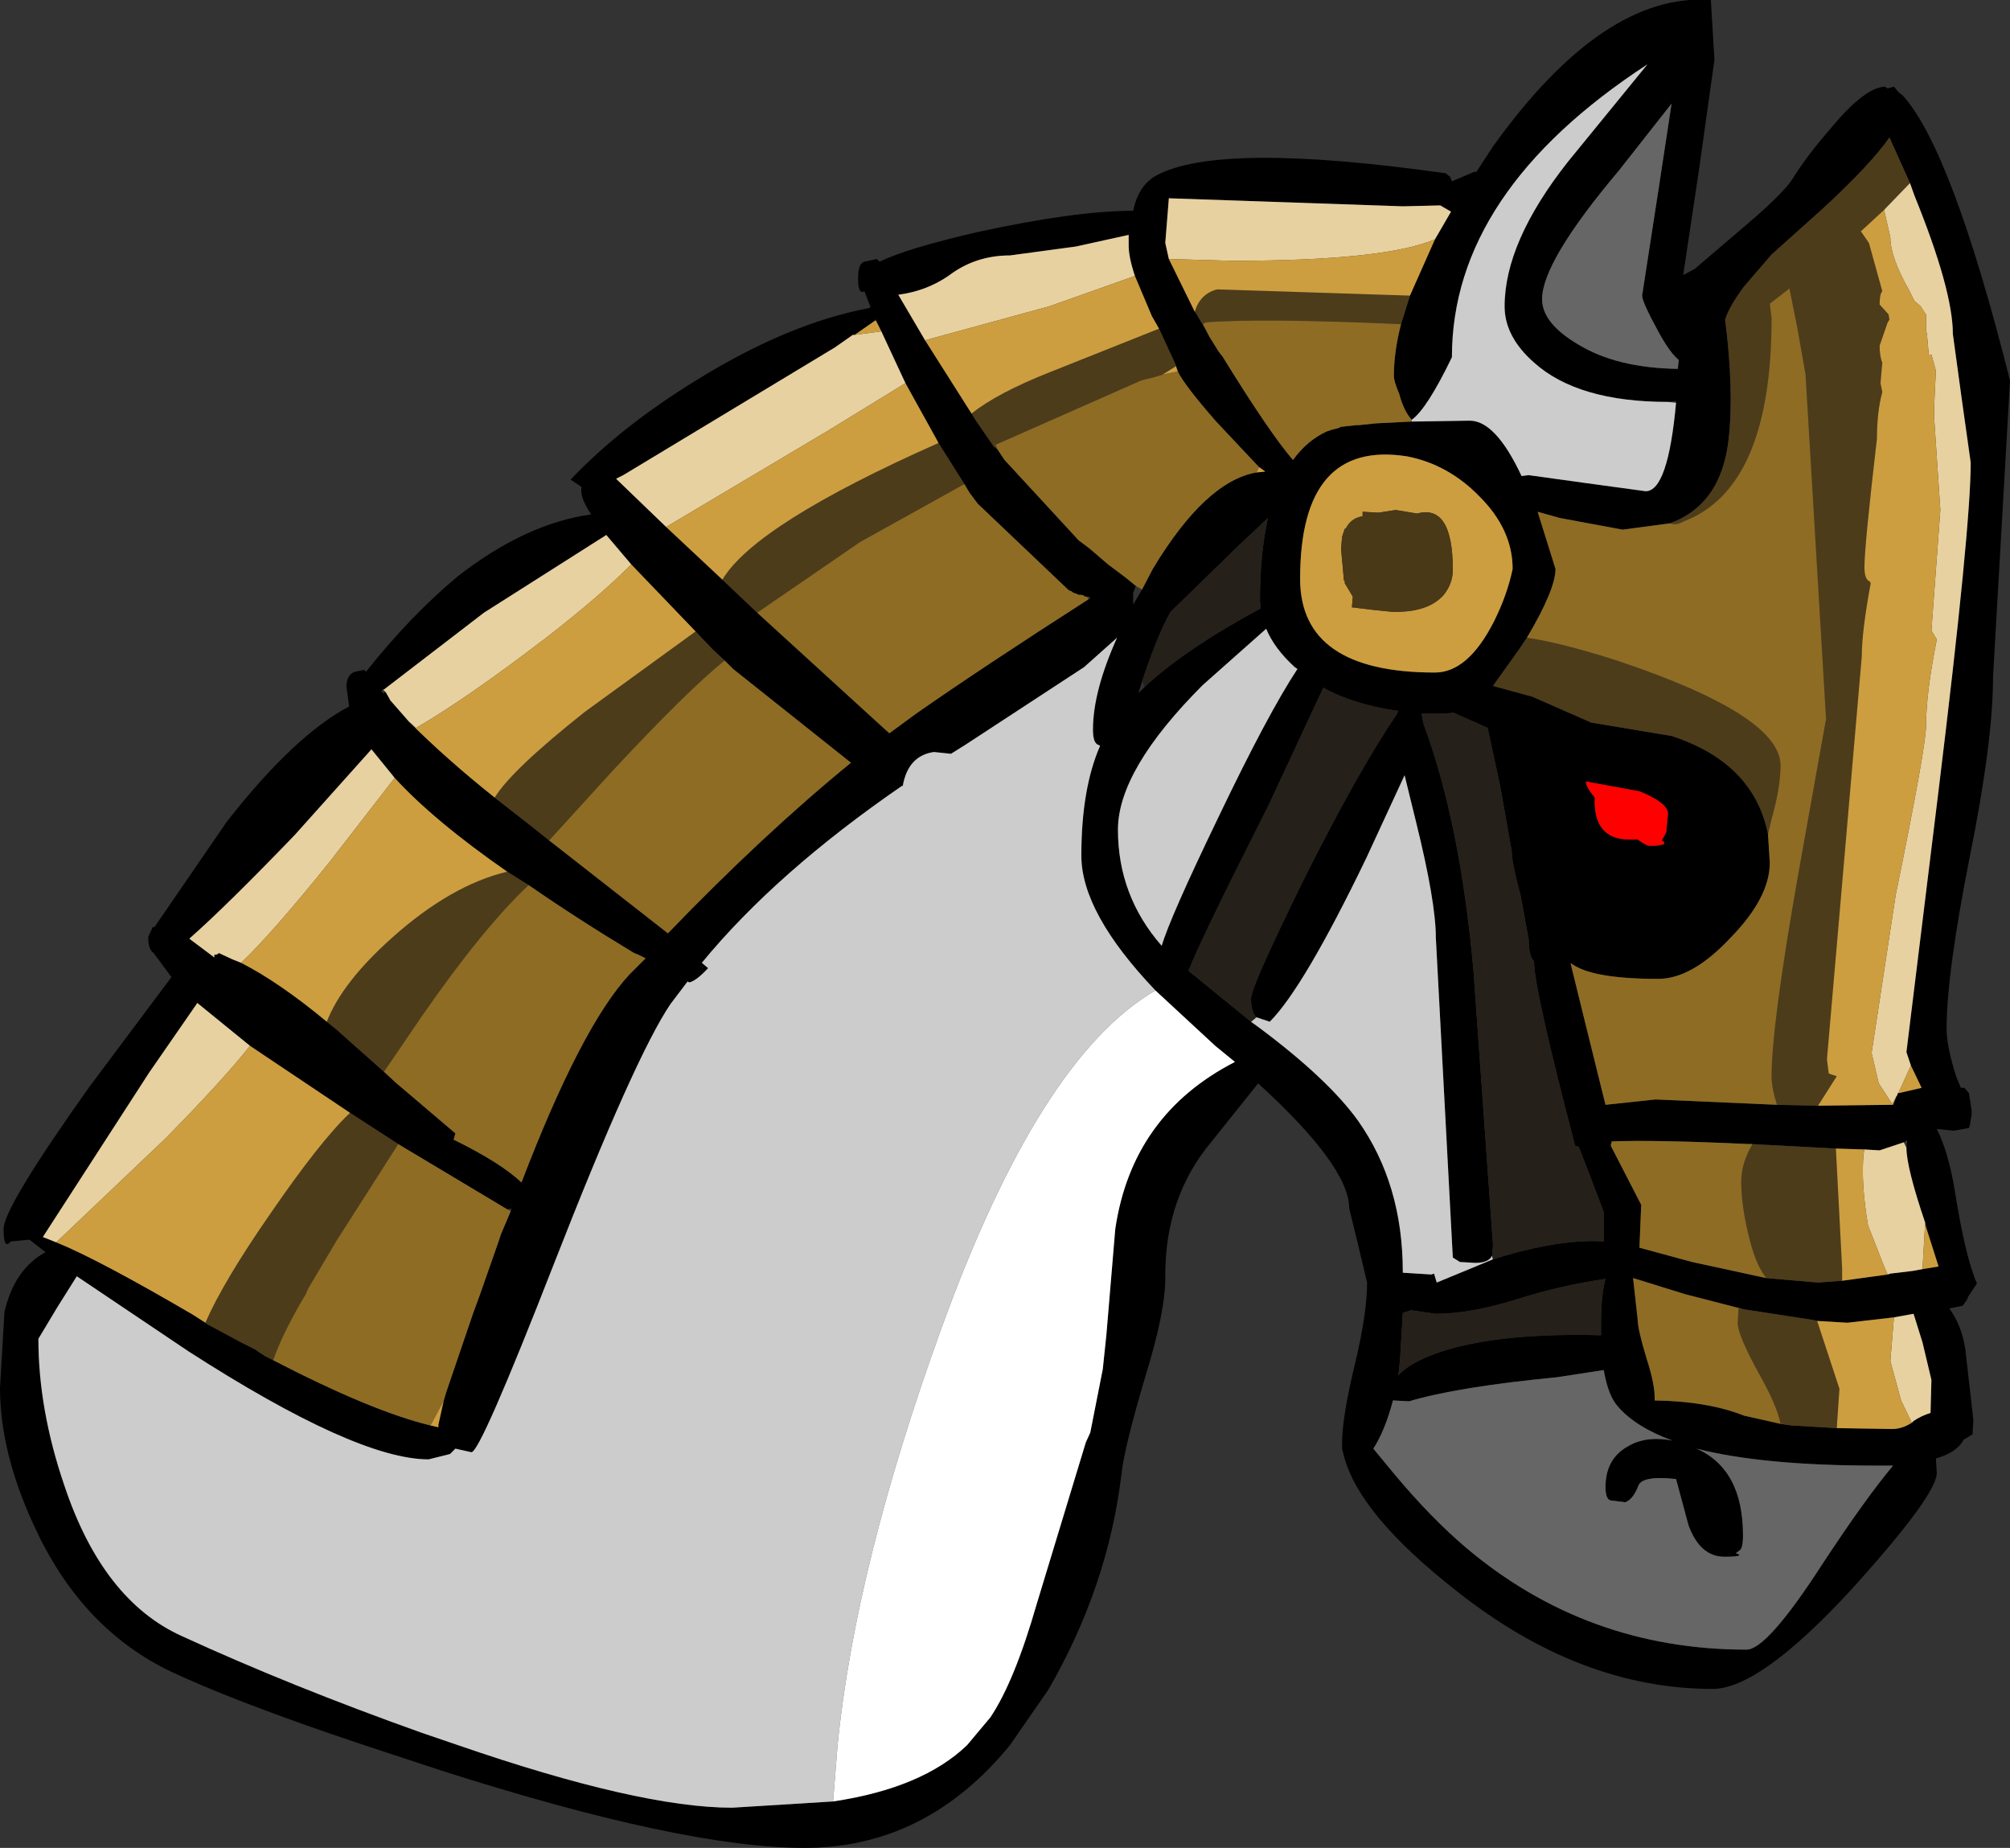 <?xml version="1.0" encoding="UTF-8" standalone="no"?>
<svg xmlns:ffdec="https://www.free-decompiler.com/flash" xmlns:xlink="http://www.w3.org/1999/xlink" ffdec:objectType="shape" height="103.45px" width="112.55px" xmlns="http://www.w3.org/2000/svg">
  <rect width="100%" height="100%" fill="#333333" stroke="none"/>
  <g transform="matrix(1.0, 0.0, 0.0, 1.0, 50.35, 56.65)">
    <path d="M45.65 -53.3 L44.8 -47.25 43.9 -41.25 44.55 -41.6 46.95 -43.65 Q49.4 -45.7 50.0 -46.6 50.8 -47.9 52.15 -49.45 54.05 -51.75 55.2 -51.8 L55.35 -51.7 55.7 -51.8 55.95 -51.5 56.2 -51.3 Q58.95 -48.25 62.2 -35.35 L61.25 -18.75 Q61.25 -15.15 59.95 -8.7 58.65 -2.15 58.65 0.95 58.65 1.95 59.2 3.65 L59.45 4.25 59.65 4.25 59.9 4.55 60.05 5.5 60.05 5.65 60.05 5.75 59.95 6.35 59.9 6.5 59.05 6.65 58.1 6.55 Q58.75 7.85 59.1 9.95 59.7 13.75 60.35 15.2 L59.85 15.95 59.8 16.1 59.55 16.45 58.8 16.6 Q59.5 17.55 59.7 18.9 L60.15 22.85 60.1 23.65 59.6 23.95 Q59.25 24.65 58.05 25.0 L58.1 25.8 Q58.1 27.05 53.35 32.3 48.2 37.9 45.55 37.9 38.15 37.9 31.25 32.45 25.75 28.15 24.9 24.85 L24.8 24.45 24.8 24.15 Q24.8 22.7 25.5 19.8 26.2 16.9 26.2 15.15 L25.7 13.05 25.2 11.0 Q25.2 8.65 20.1 4.0 L17.5 7.25 Q14.85 10.4 14.9 14.9 14.9 16.8 13.8 20.35 12.6 24.4 12.45 25.85 11.7 32.15 8.35 37.95 L6.2 41.05 Q1.5 46.8 -5.3 46.8 -12.1 46.8 -25.7 42.45 L-29.95 41.05 Q-37.3 38.6 -41.05 36.8 -45.9 34.35 -48.45 28.75 -50.35 24.65 -50.35 21.05 L-50.1 16.8 Q-49.55 14.4 -47.8 13.45 L-48.7 12.75 -49.75 12.85 Q-50.15 13.35 -50.15 12.15 -50.15 10.95 -45.35 4.2 L-40.75 -1.95 -41.75 -3.3 Q-42.05 -3.5 -42.05 -4.15 L-42.05 -4.2 -41.8 -4.75 -41.7 -4.75 -37.65 -10.65 Q-33.85 -15.5 -30.8 -17.1 L-30.95 -18.2 Q-30.95 -18.9 -30.45 -19.05 L-29.95 -19.15 -29.85 -19.05 Q-27.35 -22.2 -24.7 -24.4 -20.9 -27.35 -17.25 -27.85 -17.8 -28.7 -17.8 -29.15 L-17.8 -29.4 -18.4 -29.8 Q-15.55 -32.8 -11.3 -35.4 -6.2 -38.55 -1.7 -39.4 L-1.6 -39.45 -1.95 -40.35 -2.05 -40.3 Q-2.3 -40.3 -2.3 -41.0 L-2.3 -41.1 Q-2.3 -41.9 -1.95 -42.0 L-1.25 -42.15 -1.1 -42.0 Q0.45 -42.75 4.35 -43.65 9.85 -44.85 13.1 -44.85 13.4 -46.25 14.35 -46.8 17.85 -48.75 30.6 -46.95 L30.85 -46.75 30.95 -46.5 32.25 -47.05 32.3 -47.0 33.25 -48.45 Q39.45 -57.1 45.45 -56.65 L45.65 -53.3 M38.05 -37.35 Q40.2 -36.05 43.6 -36.0 L43.65 -36.5 Q43.15 -36.9 42.5 -38.1 41.6 -39.75 41.6 -40.1 L42.55 -46.25 43.25 -50.85 40.3 -47.1 Q36.0 -42.0 36.0 -39.9 36.0 -38.55 38.05 -37.35 M43.05 -34.15 Q38.0 -34.15 35.55 -36.35 33.9 -37.8 33.9 -39.5 33.9 -43.1 37.45 -47.6 L41.9 -53.05 Q30.95 -45.9 30.95 -36.65 29.55 -33.75 28.7 -33.15 28.25 -33.65 28.0 -34.6 27.7 -35.3 27.7 -35.6 27.7 -36.95 28.1 -38.5 L28.6 -40.1 30.0 -43.25 30.9 -44.8 30.3 -45.15 28.2 -45.1 15.1 -45.55 14.9 -43.05 15.1 -42.15 16.55 -39.2 16.6 -39.15 16.75 -38.9 16.95 -38.55 17.0 -38.5 17.4 -37.75 17.9 -36.95 18.1 -36.7 Q20.75 -32.4 22.05 -30.9 22.85 -32.0 23.95 -32.5 L24.25 -32.6 24.65 -32.7 24.7 -32.75 25.6 -32.85 25.75 -32.85 26.7 -32.95 28.7 -33.05 31.95 -33.1 Q33.4 -33.1 34.85 -30.0 L35.25 -30.05 38.5 -29.6 41.8 -29.15 Q43.05 -29.15 43.5 -34.1 L43.5 -34.2 43.05 -34.15 M32.5 -28.85 Q30.75 -30.65 28.45 -31.1 22.45 -32.05 22.45 -24.25 22.45 -19.0 30.0 -19.0 31.85 -19.0 33.3 -21.85 34.05 -23.35 34.35 -24.8 34.35 -27.0 32.5 -28.85 M43.15 -27.35 L40.5 -27.0 37.0 -27.65 35.75 -28.0 36.75 -24.8 Q36.75 -23.65 35.15 -20.95 L34.75 -20.35 33.25 -18.25 35.45 -17.65 38.75 -16.2 43.25 -15.45 Q47.85 -13.95 48.65 -9.95 L48.75 -8.35 Q48.75 -6.4 46.55 -4.15 44.4 -1.85 42.5 -1.85 38.8 -1.85 37.65 -2.7 L37.6 -2.75 37.6 -2.7 38.3 0.15 39.55 5.2 42.35 4.9 49.15 5.2 51.45 5.25 55.6 5.2 55.65 5.2 55.85 4.7 55.9 4.65 55.9 4.55 55.95 4.55 57.25 4.25 56.65 3.0 56.4 2.25 58.2 -12.4 Q60.0 -27.1 60.0 -30.75 L59.5 -34.3 59.0 -37.95 Q59.0 -40.4 56.85 -45.7 L56.6 -46.4 55.45 -48.95 Q54.4 -47.45 51.75 -45.0 L48.85 -42.4 47.3 -40.6 Q46.45 -39.45 46.25 -38.75 46.75 -34.8 46.45 -32.1 46.05 -28.4 43.15 -27.35 M14.55 -38.25 L14.15 -38.95 13.2 -41.2 Q12.85 -42.25 12.85 -42.9 L12.85 -43.5 9.9 -42.85 6.2 -42.35 Q4.25 -42.35 2.75 -41.2 1.5 -40.35 -0.05 -40.15 L1.45 -37.6 4.05 -33.5 4.3 -33.1 5.3 -31.65 5.5 -31.5 5.9 -30.9 10.05 -26.4 10.65 -25.95 11.7 -25.05 12.7 -24.3 13.25 -23.85 13.1 -23.45 13.1 -23.0 13.1 -22.8 13.6 -23.65 14.2 -24.8 Q17.15 -29.7 20.0 -30.2 L20.5 -30.25 20.15 -30.5 17.75 -33.05 Q16.0 -35.05 15.6 -35.85 L15.5 -36.15 15.45 -36.3 14.55 -38.25 M2.2 -31.85 L2.15 -31.95 0.35 -35.2 -1.0 -38.1 -1.3 -38.7 -1.35 -38.8 -1.35 -38.7 -2.5 -37.9 -2.6 -37.9 -3.6 -37.2 -15.45 -30.05 -15.55 -30.0 -15.85 -29.85 -15.75 -29.75 -13.05 -27.15 -9.9 -24.2 -7.95 -22.35 -1.05 -16.05 -0.55 -15.6 0.95 -16.7 Q4.6 -19.25 10.6 -23.1 L10.7 -23.2 10.5 -23.25 10.4 -23.25 10.35 -23.3 10.2 -23.35 10.05 -23.35 9.95 -23.4 9.8 -23.45 9.7 -23.5 9.65 -23.55 9.5 -23.6 4.4 -28.45 3.95 -29.05 3.8 -29.3 3.65 -29.55 2.2 -31.85 M14.35 -1.2 Q10.2 -5.55 10.2 -8.75 10.2 -12.5 11.25 -14.9 L11.15 -14.95 Q10.85 -15.05 10.85 -15.8 10.85 -17.95 12.2 -20.95 L10.35 -19.3 3.7 -14.95 2.9 -14.45 1.95 -14.55 Q0.5 -14.35 0.2 -12.65 L0.15 -12.65 Q-6.9 -7.8 -11.05 -2.75 L-10.7 -2.45 Q-11.35 -1.75 -11.75 -1.65 L-11.85 -1.7 -12.8 -0.45 Q-14.8 2.5 -19.35 14.15 -23.45 24.65 -23.95 24.65 L-24.85 24.45 -25.15 24.75 -26.35 25.05 Q-30.4 25.05 -39.8 19.0 L-46.05 14.8 -47.15 16.55 -48.2 18.3 Q-48.2 22.25 -46.75 26.5 -44.6 32.95 -40.15 34.95 -34.05 37.75 -26.75 40.35 L-24.7 41.05 Q-14.55 44.55 -9.35 44.55 L-3.7 44.2 Q1.3 43.45 3.8 41.05 L5.1 39.5 Q6.45 37.5 7.7 33.15 L10.45 24.1 10.7 23.55 11.4 20.0 11.6 18.1 12.1 12.15 Q13.05 5.75 18.8 2.8 L17.7 1.9 14.35 -1.2 M13.6 -18.5 L13.4 -17.85 13.75 -18.2 Q16.0 -20.3 20.25 -22.6 L20.2 -23.0 Q20.2 -25.65 20.65 -27.65 L19.05 -26.15 15.2 -22.4 Q14.5 -21.2 13.6 -18.5 M14.7 -3.7 Q15.15 -5.25 17.85 -10.85 20.65 -16.7 22.3 -19.2 L22.15 -19.3 Q21.0 -20.35 20.55 -21.45 L17.0 -18.3 Q12.25 -13.55 12.25 -10.2 12.25 -6.5 14.7 -3.7 M33.25 13.85 L33.9 13.65 Q37.2 12.7 39.45 12.85 L39.45 11.2 38.75 9.35 38.05 7.55 37.85 7.5 Q35.55 -1.3 35.55 -2.8 L35.5 -2.9 Q35.25 -3.2 35.25 -4.05 L34.8 -6.5 Q34.3 -8.35 34.3 -9.0 L33.65 -12.65 32.95 -15.9 31.05 -16.75 30.55 -16.7 29.85 -16.7 29.25 -16.7 29.35 -16.2 29.35 -16.15 Q31.4 -10.65 32.15 -2.4 L33.25 13.05 33.2 13.65 Q33.0 14.05 32.25 14.05 L31.4 14.0 31.0 13.75 30.05 -4.15 Q30.05 -6.15 28.95 -10.6 L28.3 -13.25 26.15 -8.6 Q22.65 -1.35 20.75 0.55 L20.0 0.3 Q19.7 0.0 19.7 -0.75 19.7 -1.4 22.65 -7.4 25.65 -13.4 27.85 -16.65 L27.95 -16.85 Q25.45 -17.2 23.75 -18.15 L20.65 -11.5 Q16.85 -4.0 16.2 -2.3 L19.7 0.55 20.25 0.95 Q24.05 3.8 25.7 6.1 28.2 9.65 28.2 14.55 L28.2 14.6 29.8 14.7 29.95 14.65 30.1 15.15 33.25 13.85 M38.45 -12.9 Q38.45 -12.6 38.95 -12.0 38.85 -9.65 40.9 -9.65 L41.35 -9.65 Q41.85 -9.3 42.0 -9.3 43.2 -9.3 42.7 -9.6 L42.95 -10.05 43.05 -11.1 Q43.05 -11.7 41.45 -12.35 L38.45 -12.9 M55.35 14.7 L55.5 14.65 56.75 14.5 57.3 14.4 58.2 14.25 57.5 12.05 57.45 11.8 Q56.4 8.7 56.4 7.6 L56.45 7.2 56.4 7.2 56.25 7.3 54.9 7.75 54.05 7.7 52.45 7.65 47.75 7.4 47.65 7.4 Q42.25 7.15 39.9 7.25 L39.85 7.45 39.85 7.5 41.55 10.8 41.45 13.2 44.4 14.0 48.55 14.9 51.45 15.15 52.8 15.05 55.35 14.7 M49.95 23.15 L52.5 23.3 55.6 23.35 Q56.15 23.35 56.7 23.0 L56.8 22.9 Q57.25 22.6 57.75 22.45 L57.8 20.6 57.3 18.5 56.8 16.9 55.7 17.1 53.1 17.4 51.4 17.3 51.2 17.25 47.3 16.65 44.0 15.8 41.1 14.9 41.1 14.95 41.35 17.2 Q41.35 17.75 41.85 19.4 42.35 20.95 42.3 21.75 45.3 21.8 47.3 22.6 L49.3 23.05 49.95 23.15 M43.3 24.0 Q41.25 23.25 40.25 22.1 39.7 21.5 39.45 20.05 L36.85 20.45 Q31.2 21.0 28.55 21.8 L27.65 21.75 Q27.2 23.45 26.55 24.45 L27.75 25.9 Q29.8 28.35 31.75 30.0 38.5 35.7 47.45 35.7 48.6 35.7 51.7 30.9 54.1 27.25 55.65 25.4 L54.75 25.4 Q48.35 25.4 44.65 24.45 47.25 25.6 47.25 29.3 47.25 30.05 47.05 30.15 L46.85 30.3 Q47.45 30.5 46.2 30.5 44.85 30.5 44.2 28.75 L43.5 26.15 Q41.65 25.95 41.4 26.5 41.1 27.3 40.65 27.45 L39.85 27.35 Q39.55 27.3 39.55 26.6 39.55 25.05 40.75 24.35 41.8 23.7 43.3 24.0 M28.2 16.85 L28.05 19.4 27.95 20.35 Q28.6 19.6 30.4 19.0 33.7 17.95 39.3 18.1 L39.3 17.4 Q39.3 15.85 39.55 14.95 37.05 15.3 34.55 16.1 31.95 16.9 30.05 16.9 L28.65 16.7 28.2 16.85 M-15.0 -25.05 L-16.4 -26.7 -23.25 -22.35 -28.85 -18.05 -28.9 -18.05 -29.0 -17.95 -28.9 -17.85 -28.75 -17.9 -28.55 -17.55 -28.5 -17.45 -27.45 -16.25 Q-25.35 -14.15 -22.65 -12.0 L-20.6 -10.4 -19.6 -9.6 -12.95 -4.4 Q-7.6 -9.95 -2.7 -13.95 L-9.3 -19.2 -9.5 -19.4 -9.75 -19.65 -10.45 -20.3 -11.4 -21.3 -15.0 -25.05 M-28.25 -13.1 L-29.55 -14.7 -33.85 -9.9 Q-37.65 -5.95 -39.75 -4.1 L-38.35 -3.05 -38.35 -3.2 Q-38.15 -3.2 -38.1 -3.3 L-37.35 -2.95 -36.85 -2.75 Q-34.7 -1.65 -32.05 0.55 L-31.55 0.95 -28.85 3.35 -28.2 3.95 -24.85 6.8 -24.95 7.15 Q-22.3 8.45 -21.15 9.55 -17.8 0.8 -15.1 -2.1 L-14.2 -3.0 -14.6 -3.2 -14.85 -3.3 Q-18.0 -5.2 -20.75 -7.1 L-21.95 -7.85 Q-26.05 -10.7 -28.25 -13.1 M-21.75 11.1 L-21.7 11.0 -21.95 11.05 -28.05 7.4 -30.75 5.65 -36.35 1.9 -39.3 -0.5 -42.0 3.4 -47.95 12.6 -47.2 12.9 Q-44.85 13.85 -39.55 16.95 L-38.85 17.4 -38.8 17.45 -36.85 18.5 -36.05 18.9 -35.85 19.05 -35.6 19.2 -35.55 19.25 -35.05 19.5 Q-29.55 22.35 -26.25 23.15 L-25.8 23.25 -25.8 23.1 -25.5 21.75 -25.35 21.25 -23.85 16.85 -23.5 15.9 -22.45 12.9 -22.3 12.45 -21.75 11.15 -21.75 11.1" fill="#000000" fill-rule="evenodd" stroke="none"/>
    <path d="M28.6 -40.1 L28.1 -38.5 Q20.3 -38.85 17.15 -38.6 L17.0 -38.5 16.95 -38.55 16.75 -38.9 16.6 -39.15 16.55 -39.2 Q16.85 -40.2 17.8 -40.45 L28.6 -40.1 M35.15 -20.95 Q37.15 -20.65 40.25 -19.65 49.35 -16.6 49.35 -13.8 49.35 -12.55 48.85 -10.8 L48.65 -9.95 Q47.85 -13.95 43.25 -15.45 L38.75 -16.2 35.45 -17.65 33.25 -18.25 34.75 -20.35 35.15 -20.95 M49.15 5.2 Q48.85 4.25 48.85 3.6 48.85 0.75 50.35 -7.75 L51.9 -16.4 50.75 -35.7 50.3 -38.25 49.85 -40.5 48.75 -39.65 48.85 -38.85 Q48.85 -29.3 43.9 -27.45 43.65 -27.3 43.4 -27.3 L43.15 -27.35 Q46.05 -28.4 46.45 -32.1 46.75 -34.8 46.25 -38.75 46.45 -39.45 47.3 -40.6 L48.85 -42.4 51.75 -45.0 Q54.4 -47.45 55.45 -48.95 L56.6 -46.4 55.15 -44.9 53.85 -43.7 54.3 -43.05 55.05 -40.35 Q54.9 -40.2 54.9 -39.6 L55.4 -39.05 55.45 -38.75 55.35 -38.6 54.9 -37.3 Q54.9 -36.7 55.05 -36.35 L54.95 -35.2 55.05 -34.7 Q54.75 -33.6 54.75 -32.1 54.05 -26.1 54.05 -24.9 54.05 -24.2 54.35 -24.1 L54.4 -24.0 Q53.9 -21.3 53.9 -19.9 L51.95 2.65 52.05 3.45 52.5 3.6 51.45 5.25 49.15 5.2 M14.55 -38.25 L15.45 -36.3 15.5 -36.15 14.7 -35.65 14.65 -35.65 14.35 -35.55 13.55 -35.35 5.4 -31.75 5.5 -31.5 5.3 -31.65 4.3 -33.1 4.05 -33.5 Q5.5 -34.65 8.4 -35.8 L14.55 -38.25 M5.3 -31.65 L5.3 -31.7 5.3 -31.65 M2.2 -31.85 L3.65 -29.55 -2.2 -26.3 -7.95 -22.35 -9.9 -24.2 Q-8.05 -27.3 2.2 -31.85 M10.5 -23.25 L10.7 -23.2 10.6 -23.1 10.5 -23.25 M52.45 7.65 L52.8 14.35 52.8 15.05 51.45 15.15 48.55 14.9 Q48.0 14.2 47.65 12.85 47.15 10.95 47.15 9.5 47.15 8.5 47.75 7.45 L47.75 7.4 52.45 7.65 M49.35 23.05 Q49.15 22.05 48.2 20.35 46.95 18.1 46.95 17.4 L47.0 16.6 47.05 16.6 47.3 16.65 51.2 17.25 51.4 17.3 51.5 17.6 52.65 21.1 52.5 23.3 49.95 23.15 49.35 23.05 M-11.4 -21.3 L-10.45 -20.3 -9.75 -19.65 -9.8 -19.65 Q-11.85 -18.0 -16.0 -13.55 L-19.6 -9.6 -20.6 -10.4 -22.65 -12.0 Q-21.7 -13.55 -17.6 -16.8 L-11.4 -21.3 M-21.95 -7.85 L-20.75 -7.1 Q-23.3 -4.7 -26.7 0.2 L-28.85 3.35 -31.55 0.95 -32.05 0.55 Q-31.2 -1.65 -28.4 -4.15 -25.1 -7.1 -21.95 -7.85 M-21.95 11.05 L-21.75 11.1 -21.75 11.15 -21.95 11.05 M-35.05 19.5 L-35.55 19.25 -35.6 19.2 -35.85 19.05 -36.05 18.9 -36.85 18.5 -38.8 17.45 -38.85 17.4 Q-37.85 15.1 -35.25 11.35 -32.4 7.2 -30.75 5.65 L-28.05 7.4 -31.5 12.8 -33.1 15.5 -33.25 15.85 -33.35 16.0 Q-34.6 18.15 -35.05 19.5" fill="#4d3c1a" fill-rule="evenodd" stroke="none"/>
    <path d="M30.0 -43.25 Q27.15 -42.05 18.65 -42.05 L15.1 -42.15 14.9 -43.05 15.1 -45.55 28.2 -45.1 30.3 -45.15 30.9 -44.8 30.0 -43.25 M56.6 -46.4 L56.85 -45.7 Q59.0 -40.4 59.0 -37.95 L59.5 -34.3 60.0 -30.75 Q60.0 -27.1 58.2 -12.4 L56.4 2.25 56.65 3.0 55.95 4.55 55.9 4.55 55.9 4.65 55.85 4.7 55.6 5.15 54.85 4.0 54.45 2.3 55.8 -6.55 Q57.5 -14.85 57.5 -16.05 57.5 -17.85 58.1 -20.85 L57.8 -21.35 58.3 -28.1 57.95 -33.3 57.95 -33.85 58.05 -35.9 57.8 -36.8 57.65 -36.8 57.55 -37.95 57.5 -38.15 57.5 -38.2 57.5 -38.4 57.5 -38.85 57.5 -39.05 57.45 -39.1 57.2 -39.5 56.85 -39.8 56.55 -40.4 Q55.5 -42.25 55.5 -43.35 L55.15 -44.9 56.6 -46.4 M1.45 -37.6 L-0.05 -40.15 Q1.5 -40.35 2.75 -41.2 4.25 -42.35 6.2 -42.35 L9.9 -42.85 12.85 -43.5 12.85 -42.9 Q12.85 -42.25 13.2 -41.2 L8.4 -39.5 1.45 -37.6 M-13.05 -27.15 L-15.75 -29.75 -15.85 -29.85 -15.55 -30.0 -15.45 -30.05 -3.6 -37.2 -2.6 -37.9 -2.5 -37.9 -1.0 -38.1 0.35 -35.2 -4.05 -32.5 -13.05 -27.15 M55.35 14.7 L55.15 14.25 54.25 11.95 Q53.85 9.6 54.0 7.95 L54.05 7.7 54.9 7.75 56.25 7.3 56.4 7.6 Q56.4 8.7 57.45 11.8 L57.3 14.4 56.75 14.5 55.5 14.65 55.35 14.7 M55.7 17.1 L56.8 16.9 57.3 18.5 57.8 20.6 57.75 22.45 Q57.25 22.6 56.8 22.9 L56.7 23.0 56.1 21.75 55.5 19.55 55.7 17.1 M-28.9 -18.05 L-28.85 -18.05 -23.25 -22.35 -16.4 -26.7 -15.0 -25.05 Q-16.8 -23.25 -19.7 -21.0 -24.2 -17.55 -27.05 -15.9 L-27.45 -16.25 -28.5 -17.45 -28.55 -17.55 -28.75 -17.9 -28.9 -18.05 M-36.85 -2.75 L-37.35 -2.95 -38.1 -3.3 Q-38.15 -3.2 -38.35 -3.2 L-38.35 -3.05 -39.75 -4.1 Q-37.65 -5.95 -33.85 -9.9 L-29.55 -14.7 -28.25 -13.1 -31.85 -8.45 Q-35.15 -4.35 -36.85 -2.75 M-47.2 12.9 L-47.95 12.6 -42.0 3.4 -39.3 -0.5 -36.35 1.9 Q-37.85 3.8 -41.1 7.1 L-47.2 12.9" fill="#e7d1a1" fill-rule="evenodd" stroke="none"/>
    <path d="M30.0 -43.25 L28.6 -40.1 17.8 -40.45 Q16.85 -40.2 16.55 -39.2 L15.1 -42.15 18.65 -42.05 Q27.15 -42.05 30.0 -43.25 M24.95 -27.05 L24.8 -26.6 24.75 -26.0 24.75 -25.85 24.9 -24.2 24.9 -24.15 24.95 -24.15 24.95 -24.0 25.4 -23.25 25.35 -22.65 26.6 -22.5 27.6 -22.4 27.8 -22.4 27.85 -22.4 Q29.6 -22.4 30.45 -23.3 31.0 -23.95 31.0 -24.75 31.0 -28.45 29.0 -27.9 L27.8 -28.1 26.85 -27.95 25.95 -28.0 25.95 -27.75 Q25.3 -27.65 25.0 -27.05 L24.95 -27.05 M32.5 -28.85 Q34.35 -27.0 34.35 -24.8 34.05 -23.35 33.3 -21.85 31.85 -19.0 30.0 -19.0 22.45 -19.0 22.45 -24.25 22.45 -32.05 28.45 -31.1 30.75 -30.65 32.5 -28.85 M56.65 3.0 L57.25 4.25 55.95 4.55 56.65 3.0 M55.85 4.7 L55.65 5.2 55.6 5.2 51.45 5.25 52.5 3.6 52.05 3.45 51.95 2.65 53.9 -19.9 Q53.9 -21.3 54.4 -24.0 L54.35 -24.1 Q54.05 -24.2 54.05 -24.9 54.05 -26.1 54.75 -32.1 54.75 -33.6 55.05 -34.7 L54.95 -35.2 55.05 -36.35 Q54.9 -36.7 54.9 -37.3 L55.35 -38.6 55.45 -38.75 55.4 -39.05 54.9 -39.6 Q54.9 -40.2 55.05 -40.35 L54.3 -43.05 53.85 -43.7 55.15 -44.9 55.5 -43.35 Q55.5 -42.25 56.55 -40.4 L56.85 -39.8 57.2 -39.5 57.45 -39.1 57.5 -39.05 57.5 -38.85 57.5 -38.4 57.5 -38.2 57.5 -38.15 57.55 -37.95 57.65 -36.8 57.8 -36.8 58.05 -35.9 57.95 -33.85 57.95 -33.3 58.3 -28.1 57.8 -21.35 58.1 -20.85 Q57.5 -17.85 57.5 -16.05 57.5 -14.85 55.8 -6.55 L54.45 2.3 54.85 4.0 55.6 5.15 55.85 4.7 M13.2 -41.2 L14.15 -38.95 14.55 -38.25 8.4 -35.8 Q5.5 -34.65 4.05 -33.5 L1.45 -37.6 8.4 -39.5 13.2 -41.2 M15.5 -36.15 L15.6 -35.85 14.85 -35.7 14.7 -35.65 15.5 -36.15 M20.15 -30.5 L20.5 -30.25 20.0 -30.2 20.15 -30.5 M0.35 -35.2 L2.15 -31.95 2.2 -31.85 Q-8.05 -27.3 -9.9 -24.2 L-13.05 -27.15 -4.05 -32.5 0.35 -35.2 M-2.5 -37.9 L-1.35 -38.7 -1.3 -38.7 -1.0 -38.1 -2.5 -37.9 M54.05 7.7 L54.0 7.95 Q53.85 9.6 54.25 11.95 L55.15 14.25 55.35 14.7 52.8 15.05 52.8 14.35 52.45 7.65 54.05 7.7 M57.3 14.4 L57.45 11.8 57.5 12.05 58.2 14.25 57.3 14.4 M47.75 7.45 L47.65 7.4 47.75 7.4 47.75 7.45 M49.35 23.05 L49.95 23.15 49.3 23.05 49.35 23.05 M52.5 23.3 L52.65 21.1 51.5 17.6 51.4 17.3 53.1 17.4 55.7 17.1 55.5 19.55 56.1 21.75 56.7 23.0 Q56.15 23.35 55.6 23.35 L52.5 23.3 M-27.45 -16.25 L-27.05 -15.9 Q-24.2 -17.55 -19.7 -21.0 -16.8 -23.25 -15.0 -25.05 L-11.4 -21.3 -17.6 -16.8 Q-21.7 -13.55 -22.65 -12.0 -25.35 -14.15 -27.45 -16.25 M-36.85 -2.75 Q-35.15 -4.35 -31.85 -8.45 L-28.25 -13.1 Q-26.05 -10.7 -21.95 -7.85 -25.1 -7.1 -28.4 -4.15 -31.2 -1.65 -32.05 0.55 -34.7 -1.65 -36.85 -2.75 M-25.5 21.75 L-25.8 23.1 -25.8 23.25 -26.25 23.15 -25.5 21.75 M-38.85 17.4 L-39.55 16.95 Q-44.85 13.85 -47.2 12.9 L-41.1 7.1 Q-37.85 3.8 -36.35 1.9 L-30.75 5.65 Q-32.4 7.2 -35.25 11.35 -37.85 15.1 -38.85 17.4" fill="#cd9e3f" fill-rule="evenodd" stroke="none"/>
    <path d="M38.05 -37.35 Q36.0 -38.55 36.0 -39.9 36.0 -42.0 40.3 -47.1 L43.25 -50.85 42.55 -46.25 41.6 -40.1 Q41.6 -39.75 42.5 -38.1 43.15 -36.9 43.65 -36.5 L43.6 -36.0 Q40.2 -36.05 38.05 -37.35 M43.3 24.0 Q41.8 23.7 40.75 24.35 39.55 25.05 39.55 26.6 39.55 27.3 39.85 27.35 L40.65 27.45 Q41.1 27.3 41.4 26.5 41.65 25.95 43.5 26.15 L44.2 28.75 Q44.85 30.5 46.2 30.5 47.45 30.5 46.85 30.3 L47.05 30.15 Q47.25 30.05 47.25 29.3 47.25 25.6 44.65 24.45 48.35 25.4 54.75 25.4 L55.65 25.4 Q54.1 27.25 51.7 30.9 48.6 35.7 47.45 35.7 38.5 35.7 31.75 30.0 29.8 28.35 27.75 25.9 L26.55 24.45 Q27.2 23.45 27.65 21.75 L28.55 21.8 Q31.2 21.0 36.85 20.45 L39.45 20.05 Q39.7 21.5 40.25 22.1 41.25 23.25 43.3 24.0" fill="#666666" fill-rule="evenodd" stroke="none"/>
    <path d="M28.7 -33.15 Q29.55 -33.75 30.95 -36.65 30.95 -45.9 41.9 -53.05 L37.45 -47.6 Q33.9 -43.1 33.9 -39.5 33.9 -37.8 35.55 -36.35 38.0 -34.15 43.05 -34.15 L43.5 -34.1 Q43.05 -29.15 41.8 -29.15 L38.5 -29.6 35.25 -30.05 34.85 -30.0 Q33.4 -33.1 31.95 -33.1 L28.7 -33.05 28.7 -33.15 M-3.7 44.2 L-9.35 44.55 Q-14.55 44.55 -24.7 41.05 L-26.75 40.35 Q-34.05 37.75 -40.15 34.95 -44.6 32.95 -46.75 26.5 -48.2 22.25 -48.2 18.3 L-47.15 16.55 -46.05 14.8 -39.8 19.0 Q-30.4 25.05 -26.35 25.05 L-25.15 24.75 -24.85 24.45 -23.95 24.65 Q-23.45 24.65 -19.35 14.15 -14.8 2.5 -12.8 -0.45 L-11.85 -1.7 -11.75 -1.65 Q-11.35 -1.75 -10.7 -2.45 L-11.05 -2.75 Q-6.9 -7.8 0.15 -12.65 L0.2 -12.65 Q0.5 -14.35 1.95 -14.55 L2.9 -14.45 3.7 -14.95 10.35 -19.3 12.2 -20.95 Q10.85 -17.95 10.85 -15.8 10.85 -15.05 11.15 -14.95 L11.25 -14.9 Q10.2 -12.5 10.2 -8.75 10.2 -5.55 14.35 -1.2 7.85 2.55 2.35 17.75 -2.45 31.0 -3.45 41.05 L-3.7 44.2 M14.7 -3.7 Q12.25 -6.5 12.25 -10.2 12.25 -13.55 17.0 -18.3 L20.55 -21.45 Q21.0 -20.35 22.15 -19.3 L22.3 -19.2 Q20.65 -16.7 17.85 -10.85 15.15 -5.25 14.7 -3.7 M33.2 13.65 L33.25 13.85 30.1 15.15 29.95 14.65 29.8 14.7 28.2 14.6 28.2 14.55 Q28.2 9.65 25.7 6.1 24.05 3.8 20.25 0.95 L19.7 0.55 20.0 0.3 20.75 0.55 Q22.65 -1.35 26.15 -8.6 L28.3 -13.25 28.95 -10.6 Q30.05 -6.15 30.05 -4.15 L31.0 13.75 31.4 14.0 32.25 14.05 Q33.0 14.05 33.2 13.65" fill="#cccccc" fill-rule="evenodd" stroke="none"/>
    <path d="M28.7 -33.15 L28.7 -33.05 26.7 -32.95 25.75 -32.85 25.6 -32.85 24.7 -32.75 24.65 -32.7 24.25 -32.6 23.95 -32.5 Q22.85 -32.0 22.05 -30.9 20.75 -32.4 18.1 -36.7 L17.9 -36.95 17.4 -37.75 17.0 -38.5 17.15 -38.6 Q20.3 -38.85 28.1 -38.5 27.7 -36.95 27.7 -35.6 27.7 -35.3 28.0 -34.6 28.25 -33.65 28.7 -33.15 M35.15 -20.95 Q36.75 -23.65 36.75 -24.8 L35.75 -28.0 37.0 -27.65 40.5 -27.0 43.15 -27.35 43.4 -27.3 Q43.65 -27.3 43.9 -27.45 48.85 -29.3 48.85 -38.85 L48.75 -39.65 49.85 -40.5 50.3 -38.25 50.75 -35.7 51.9 -16.4 50.35 -7.75 Q48.85 0.75 48.85 3.6 48.85 4.25 49.15 5.2 L42.35 4.9 39.55 5.2 38.3 0.15 37.6 -2.7 37.65 -2.7 Q38.8 -1.85 42.5 -1.85 44.4 -1.85 46.55 -4.15 48.75 -6.4 48.75 -8.35 L48.65 -9.95 48.85 -10.8 Q49.35 -12.55 49.35 -13.8 49.35 -16.6 40.25 -19.65 37.15 -20.65 35.15 -20.95 M15.6 -35.85 Q16.0 -35.05 17.75 -33.05 L20.15 -30.5 20.0 -30.2 Q17.15 -29.7 14.2 -24.8 L13.6 -23.65 13.25 -23.85 12.7 -24.3 11.7 -25.05 10.65 -25.95 10.05 -26.4 5.9 -30.9 5.5 -31.5 5.4 -31.75 13.55 -35.35 14.35 -35.55 14.65 -35.65 14.7 -35.65 14.85 -35.7 15.6 -35.85 M5.3 -31.65 L5.3 -31.7 5.3 -31.65 M3.65 -29.55 L3.8 -29.3 3.95 -29.05 4.4 -28.45 9.5 -23.6 9.65 -23.55 9.7 -23.5 9.8 -23.45 9.95 -23.4 10.05 -23.35 10.2 -23.35 10.35 -23.3 10.4 -23.25 10.5 -23.25 10.6 -23.1 Q4.6 -19.25 0.95 -16.7 L-0.55 -15.6 -1.05 -16.05 -7.95 -22.35 -2.2 -26.3 3.65 -29.55 M47.65 7.4 L47.75 7.45 Q47.15 8.5 47.15 9.5 47.15 10.95 47.65 12.85 48.0 14.2 48.55 14.9 L44.4 14.0 41.45 13.2 41.55 10.8 39.85 7.5 39.85 7.45 39.9 7.25 Q42.25 7.15 47.65 7.4 M47.3 16.65 L47.05 16.6 47.0 16.6 46.95 17.4 Q46.95 18.1 48.2 20.35 49.15 22.05 49.35 23.05 L49.3 23.05 47.3 22.6 Q45.3 21.8 42.3 21.75 42.35 20.95 41.85 19.4 41.35 17.75 41.35 17.2 L41.1 14.95 41.1 14.9 44.0 15.8 47.3 16.65 M-9.75 -19.65 L-9.5 -19.4 -9.3 -19.2 -2.7 -13.95 Q-7.6 -9.95 -12.95 -4.4 L-19.6 -9.6 -16.0 -13.55 Q-11.85 -18.0 -9.8 -19.65 L-9.75 -19.65 M-20.75 -7.1 Q-18.0 -5.2 -14.85 -3.3 L-14.6 -3.2 -14.2 -3.0 -15.1 -2.1 Q-17.8 0.8 -21.15 9.55 -22.3 8.45 -24.95 7.15 L-24.85 6.8 -28.2 3.95 -28.85 3.35 -26.7 0.2 Q-23.3 -4.7 -20.75 -7.1 M-21.75 11.15 L-22.3 12.45 -22.45 12.9 -23.5 15.9 -23.85 16.85 -25.35 21.25 -25.5 21.75 -26.25 23.15 Q-29.55 22.35 -35.05 19.5 -34.6 18.15 -33.35 16.0 L-33.25 15.85 -33.1 15.5 -31.5 12.8 -28.05 7.4 -21.95 11.05 -21.75 11.15" fill="#8e6c24" fill-rule="evenodd" stroke="none"/>
    <path d="M13.75 -18.2 L13.6 -18.5 Q14.5 -21.2 15.2 -22.4 L19.05 -26.15 20.65 -27.65 Q20.2 -25.65 20.2 -23.0 L20.25 -22.6 Q16.0 -20.3 13.75 -18.2 M33.2 13.65 L33.25 13.05 32.15 -2.4 Q31.4 -10.65 29.35 -16.15 L29.35 -16.2 29.25 -16.7 29.85 -16.7 30.55 -16.7 31.05 -16.75 32.95 -15.9 33.65 -12.65 34.3 -9.0 Q34.3 -8.35 34.8 -6.5 L35.25 -4.05 Q35.25 -3.2 35.5 -2.9 L35.55 -2.8 Q35.55 -1.3 37.85 7.5 L38.05 7.55 38.75 9.35 39.45 11.2 39.45 12.85 Q37.2 12.7 33.9 13.65 L33.25 13.85 33.2 13.65 M19.7 0.55 L16.2 -2.3 Q16.85 -4.0 20.65 -11.5 L23.75 -18.15 Q25.45 -17.2 27.95 -16.85 L27.85 -16.65 Q25.65 -13.4 22.65 -7.4 19.7 -1.4 19.7 -0.75 19.7 0.0 20.0 0.3 L19.7 0.55 M28.2 16.85 L28.65 16.7 30.05 16.9 Q31.95 16.9 34.55 16.1 37.05 15.3 39.55 14.95 39.3 15.85 39.3 17.4 L39.3 18.1 Q33.7 17.95 30.4 19.0 28.6 19.6 27.95 20.35 L28.05 19.4 28.2 16.85" fill="#252019" fill-rule="evenodd" stroke="none"/>
    <path d="M38.45 -12.9 L41.45 -12.35 Q43.05 -11.7 43.05 -11.1 L42.95 -10.05 42.7 -9.6 Q43.2 -9.3 42.0 -9.3 41.85 -9.3 41.35 -9.65 L40.9 -9.65 Q38.85 -9.65 38.95 -12.0 38.45 -12.6 38.45 -12.9" fill="#ff0000" fill-rule="evenodd" stroke="none"/>
    <path d="M24.95 -27.05 L25.0 -27.05 Q25.3 -27.65 25.95 -27.75 L25.95 -28.0 26.85 -27.95 27.8 -28.1 29.0 -27.9 Q31.0 -28.45 31.0 -24.75 31.0 -23.95 30.45 -23.3 29.6 -22.4 27.85 -22.4 L27.8 -22.4 27.6 -22.4 26.6 -22.5 25.35 -22.65 25.4 -23.25 24.95 -24.0 24.95 -24.15 24.9 -24.15 24.9 -24.2 24.75 -25.85 24.75 -26.0 24.8 -26.6 24.95 -27.05" fill="#4a3916" fill-rule="evenodd" stroke="none"/>
    <path d="M-3.7 44.2 L-3.45 41.05 Q-2.45 31.0 2.35 17.75 7.85 2.55 14.35 -1.2 L17.7 1.9 18.8 2.8 Q13.05 5.75 12.1 12.15 L11.6 18.1 11.4 20.0 10.7 23.55 10.45 24.1 7.7 33.15 Q6.45 37.5 5.1 39.5 L3.8 41.05 Q1.3 43.45 -3.7 44.2" fill="#ffffff" fill-rule="evenodd" stroke="none"/>
  </g>
</svg>
